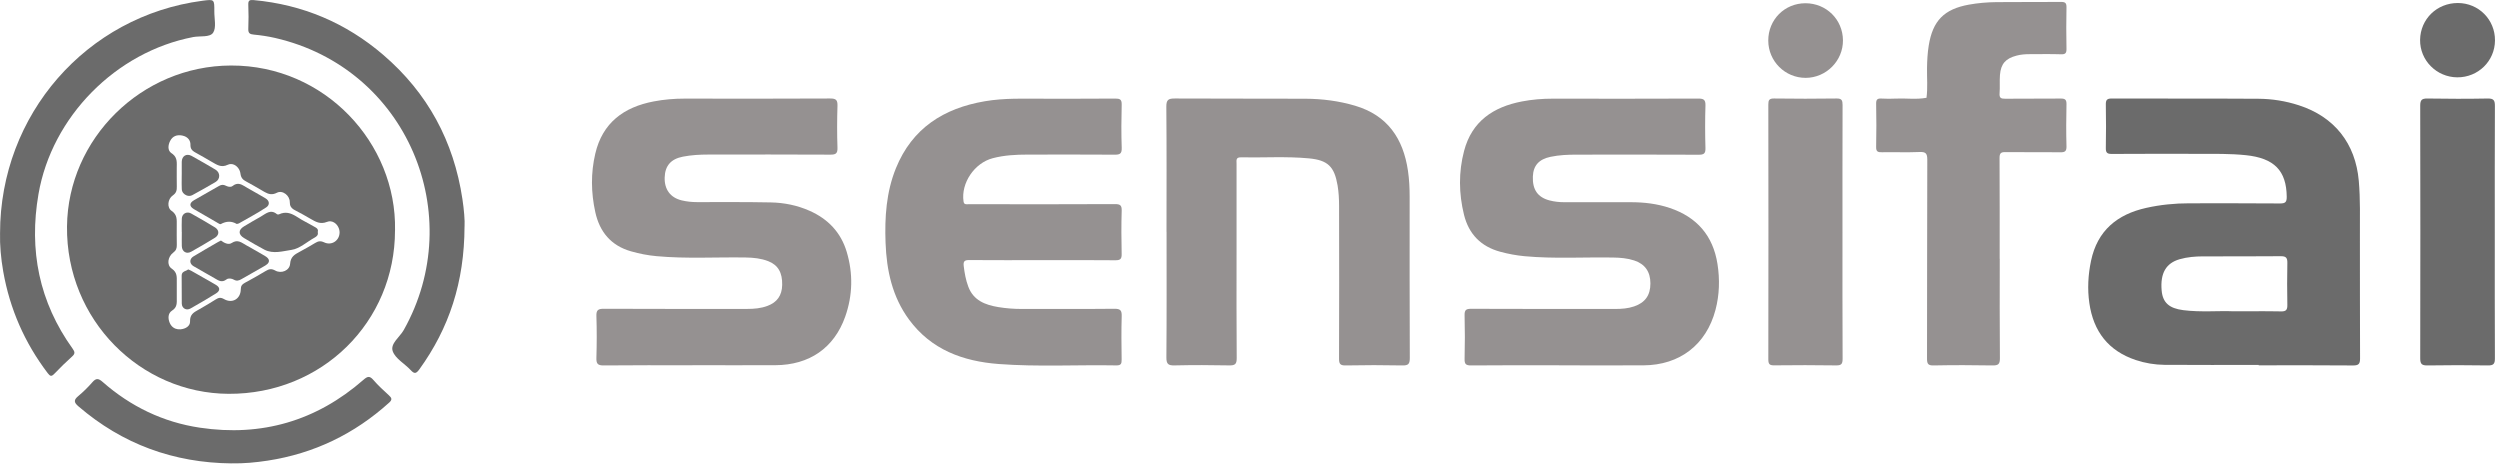 <svg
        class="w-full"
        height="40"
        viewBox="0 0 214 40"
        fill="none"
        xmlns="http://www.w3.org/2000/svg">
        <path
          d="M33.813 19.711C33.813 27.572 27.556 33.749 19.565 33.711C12.025 33.675 5.649 27.39 5.736 19.381C5.814 11.87 12.108 5.628 19.775 5.608C27.812 5.587 33.96 12.256 33.815 19.709L33.813 19.711ZM29.07 19.904C29.07 19.545 28.872 19.207 28.597 19.045C28.419 18.939 28.208 18.907 27.999 18.991C27.404 19.232 27.007 18.976 26.559 18.719C26.138 18.478 25.718 18.232 25.285 18.014C25.226 17.984 25.171 17.954 25.122 17.922C24.918 17.788 24.804 17.619 24.806 17.294C24.806 17.018 24.657 16.762 24.448 16.602C24.231 16.435 23.95 16.372 23.708 16.497C23.282 16.717 22.978 16.613 22.677 16.449C22.637 16.427 22.597 16.404 22.557 16.381C22.502 16.349 22.447 16.316 22.391 16.284C21.95 16.036 21.52 15.767 21.072 15.536C20.93 15.462 20.821 15.385 20.741 15.282C20.658 15.177 20.606 15.044 20.583 14.864C20.539 14.515 20.314 14.223 20.039 14.101C19.868 14.026 19.677 14.017 19.499 14.103C18.917 14.384 18.547 14.088 18.122 13.852C17.664 13.595 17.218 13.316 16.752 13.07C16.708 13.047 16.667 13.024 16.628 12.999C16.417 12.866 16.295 12.708 16.302 12.388C16.308 12.029 16.098 11.775 15.784 11.654C15.723 11.631 15.658 11.612 15.59 11.599C15.157 11.518 14.78 11.642 14.565 12.061C14.376 12.429 14.341 12.878 14.664 13.103C14.668 13.105 14.671 13.108 14.674 13.11L14.677 13.112C14.679 13.113 14.681 13.115 14.684 13.116C14.722 13.141 14.758 13.166 14.79 13.192C15.201 13.523 15.129 13.947 15.129 14.384C15.132 14.912 15.122 15.437 15.134 15.965C15.142 16.279 15.101 16.515 14.792 16.728C14.352 17.032 14.271 17.768 14.689 18.05C15.187 18.387 15.127 18.813 15.129 19.267C15.132 19.835 15.119 20.401 15.134 20.969C15.142 21.251 15.073 21.444 14.825 21.629C14.358 21.979 14.257 22.686 14.689 22.987C14.692 22.989 14.695 22.991 14.699 22.994C14.703 22.996 14.707 22.999 14.711 23.002C14.716 23.005 14.72 23.008 14.725 23.012C15.178 23.33 15.132 23.717 15.132 24.145C15.132 24.612 15.127 25.076 15.132 25.543C15.137 25.946 15.167 26.311 14.727 26.588C14.37 26.814 14.367 27.26 14.529 27.641C14.572 27.742 14.627 27.83 14.692 27.904C14.878 28.117 15.148 28.215 15.458 28.189C15.871 28.153 16.286 27.922 16.269 27.509C16.245 26.928 16.587 26.738 16.96 26.53C16.996 26.51 17.032 26.489 17.069 26.469C17.542 26.197 18.013 25.923 18.474 25.629C18.715 25.477 18.887 25.439 19.173 25.601C19.879 26.01 20.598 25.591 20.611 24.772C20.616 24.473 20.715 24.343 20.948 24.216C21.553 23.889 22.153 23.554 22.74 23.199C23.021 23.029 23.234 22.976 23.561 23.159C24.087 23.453 24.796 23.156 24.834 22.578C24.874 21.975 25.23 21.782 25.629 21.566C25.658 21.55 25.688 21.534 25.718 21.517C26.143 21.284 26.569 21.048 26.981 20.797C27.237 20.642 27.437 20.599 27.746 20.746C28.392 21.053 29.065 20.589 29.068 19.901L29.07 19.904Z"
          fill="#6B6B6B" />
        <path
          d="M193.349 31.238C190.657 31.238 187.966 31.25 185.274 31.23C184.446 31.222 183.626 31.085 182.831 30.822C180.474 30.038 179.195 28.366 178.848 25.946C178.674 24.734 178.742 23.519 178.993 22.324C179.534 19.739 181.233 18.346 183.722 17.794C184.93 17.525 186.156 17.403 187.394 17.403C189.984 17.405 192.574 17.393 195.167 17.416C195.618 17.418 195.749 17.306 195.744 16.845C195.719 14.6 194.671 13.534 192.24 13.283C190.908 13.146 189.574 13.172 188.239 13.169C185.75 13.167 183.259 13.159 180.77 13.177C180.378 13.179 180.251 13.075 180.259 12.672C180.284 11.437 180.279 10.199 180.259 8.964C180.253 8.591 180.327 8.431 180.752 8.433C184.943 8.449 189.133 8.426 193.321 8.454C194.493 8.461 195.656 8.646 196.782 9.012C199.833 10.001 201.631 12.279 201.912 15.478C202.051 17.055 202.003 18.636 202.008 20.213C202.016 23.699 202.003 27.184 202.021 30.669C202.023 31.141 201.91 31.286 201.421 31.283C198.729 31.258 196.038 31.271 193.344 31.271C193.344 31.261 193.344 31.25 193.344 31.24L193.349 31.238ZM191.171 26.646C191.618 26.646 192.043 26.645 192.452 26.643L192.454 26.643C192.515 26.643 192.576 26.643 192.636 26.643C193.438 26.64 194.181 26.638 194.916 26.65C195.03 26.652 195.143 26.654 195.256 26.657C195.259 26.657 195.262 26.657 195.265 26.657C195.692 26.664 195.805 26.514 195.797 26.101C195.775 24.906 195.772 23.712 195.797 22.519C195.807 22.08 195.696 21.926 195.228 21.931C193.005 21.956 190.779 21.936 188.556 21.946C188.234 21.947 187.911 21.961 187.59 21.996C187.584 21.996 187.578 21.997 187.572 21.998C187.237 22.035 186.904 22.096 186.578 22.189C185.406 22.527 184.912 23.389 185.036 24.855C185.125 25.906 185.677 26.395 186.892 26.55C188.404 26.74 189.921 26.591 191.174 26.646H191.171Z"
          fill="#6B6B6B" />
        <path
          d="M59.266 31.268C56.736 31.268 54.207 31.253 51.677 31.281C51.163 31.286 51.037 31.131 51.052 30.637C51.087 29.442 51.092 28.244 51.052 27.052C51.034 26.527 51.214 26.428 51.7 26.431C55.787 26.451 59.876 26.441 63.962 26.443C64.552 26.443 65.13 26.395 65.689 26.187C66.52 25.88 66.938 25.294 66.955 24.389C66.978 23.336 66.603 22.684 65.755 22.354C65.145 22.119 64.504 22.052 63.851 22.042C61.304 21.999 58.752 22.162 56.207 21.928C55.46 21.86 54.728 21.72 54.009 21.512C52.303 21.023 51.328 19.851 50.956 18.154C50.591 16.49 50.566 14.813 50.956 13.154C51.574 10.506 53.399 9.169 55.956 8.682C56.83 8.515 57.716 8.441 58.61 8.441C62.757 8.446 66.907 8.454 71.055 8.431C71.561 8.428 71.705 8.558 71.688 9.065C71.65 10.26 71.647 11.457 71.688 12.649C71.705 13.159 71.52 13.24 71.07 13.238C67.588 13.22 64.109 13.225 60.628 13.23C59.901 13.23 59.175 13.271 58.455 13.41C57.432 13.608 56.926 14.186 56.896 15.194C56.865 16.208 57.377 16.916 58.352 17.152C58.782 17.256 59.225 17.301 59.673 17.301C61.777 17.299 63.882 17.286 65.986 17.327C67.122 17.35 68.234 17.573 69.285 18.037C70.872 18.735 71.979 19.889 72.478 21.558C73.032 23.412 72.994 25.279 72.351 27.103C71.401 29.789 69.28 31.248 66.368 31.261C64.001 31.271 61.633 31.261 59.266 31.261V31.268Z"
          fill="#959191" />
        <path
          d="M133.459 31.268C130.95 31.268 128.441 31.256 125.929 31.281C125.461 31.286 125.357 31.149 125.369 30.705C125.4 29.47 125.402 28.232 125.369 26.999C125.357 26.537 125.488 26.431 125.939 26.433C130.048 26.451 134.155 26.444 138.265 26.446C138.814 26.446 139.356 26.408 139.88 26.228C140.825 25.906 141.275 25.274 141.275 24.265C141.275 23.26 140.814 22.601 139.883 22.294C139.3 22.103 138.7 22.055 138.088 22.045C135.561 22.002 133.029 22.164 130.504 21.931C129.798 21.865 129.104 21.735 128.42 21.55C126.767 21.101 125.729 20.041 125.319 18.385C124.871 16.566 124.848 14.732 125.326 12.916C125.995 10.377 127.828 9.156 130.271 8.685C131.145 8.517 132.031 8.444 132.925 8.446C137.075 8.451 141.222 8.456 145.372 8.438C145.833 8.438 146.002 8.535 145.987 9.032C145.949 10.247 145.952 11.465 145.987 12.677C146 13.146 145.851 13.248 145.405 13.245C141.923 13.228 138.442 13.233 134.961 13.238C134.214 13.238 133.464 13.268 132.727 13.423C131.732 13.631 131.249 14.171 131.213 15.11C131.17 16.221 131.621 16.883 132.623 17.152C133.054 17.266 133.494 17.312 133.945 17.309C135.826 17.302 137.71 17.304 139.592 17.309C140.731 17.309 141.853 17.438 142.936 17.804C145.253 18.585 146.638 20.17 147.018 22.608C147.223 23.925 147.185 25.236 146.846 26.525C146.058 29.508 143.784 31.258 140.683 31.273C138.275 31.286 135.867 31.273 133.457 31.273L133.459 31.268Z"
          fill="#959191" />
        <path
          d="M89.226 22.268C87.142 22.268 85.059 22.278 82.972 22.261C82.572 22.258 82.446 22.36 82.494 22.768C82.567 23.374 82.671 23.968 82.886 24.538C83.329 25.721 84.332 26.099 85.451 26.286C86.109 26.395 86.775 26.446 87.444 26.446C90.095 26.441 92.746 26.459 95.397 26.431C95.918 26.426 96.032 26.583 96.017 27.075C95.982 28.31 95.994 29.546 96.012 30.781C96.017 31.126 95.961 31.286 95.556 31.278C92.199 31.217 88.836 31.413 85.484 31.159C82.433 30.928 79.709 29.934 77.812 27.354C76.382 25.409 75.89 23.151 75.804 20.787C75.723 18.608 75.86 16.452 76.69 14.402C78.083 10.973 80.777 9.268 84.302 8.667C85.988 8.378 87.689 8.451 89.386 8.449C91.409 8.444 93.432 8.459 95.457 8.438C95.858 8.436 96.027 8.502 96.017 8.956C95.984 10.191 95.977 11.429 96.019 12.662C96.037 13.184 95.835 13.245 95.394 13.24C92.925 13.223 90.457 13.23 87.988 13.233C86.975 13.233 85.968 13.283 84.98 13.542C83.403 13.953 82.251 15.678 82.478 17.241C82.522 17.53 82.696 17.479 82.868 17.482C83.638 17.487 84.405 17.482 85.175 17.482C88.596 17.482 92.014 17.489 95.435 17.471C95.873 17.471 96.03 17.558 96.017 18.032C95.979 19.267 95.987 20.503 96.014 21.738C96.025 22.164 95.9 22.281 95.475 22.278C93.391 22.256 91.308 22.268 89.221 22.268H89.226Z"
          fill="#959191" />
        <path
          d="M99.853 19.841C99.853 16.274 99.871 12.71 99.838 9.144C99.833 8.535 100.013 8.428 100.577 8.431C104.302 8.456 108.024 8.431 111.748 8.451C113.187 8.459 114.61 8.639 115.997 9.05C118.775 9.874 120.117 11.86 120.522 14.618C120.631 15.361 120.666 16.109 120.666 16.858C120.666 21.456 120.658 26.055 120.679 30.654C120.679 31.167 120.539 31.291 120.041 31.281C118.423 31.248 116.802 31.248 115.184 31.281C114.708 31.291 114.62 31.131 114.622 30.695C114.637 26.34 114.635 21.984 114.625 17.629C114.625 17.045 114.594 16.452 114.498 15.876C114.222 14.255 113.663 13.707 112.032 13.555C110.095 13.375 108.15 13.507 106.208 13.469C105.773 13.461 105.849 13.745 105.849 13.999C105.849 16.591 105.849 19.186 105.849 21.779C105.849 24.736 105.836 27.694 105.862 30.652C105.867 31.164 105.72 31.288 105.223 31.278C103.666 31.245 102.107 31.243 100.549 31.278C100.015 31.291 99.838 31.174 99.843 30.596C99.873 27.009 99.858 23.425 99.858 19.838L99.853 19.841Z"
          fill="#959191" />
        <path
          d="M171.179 22.151C171.179 24.987 171.164 27.826 171.192 30.662C171.197 31.184 171.04 31.288 170.551 31.281C168.873 31.25 167.191 31.248 165.513 31.281C165.037 31.291 164.953 31.136 164.953 30.697C164.968 25.023 164.953 19.351 164.976 13.677C164.976 13.139 164.852 12.989 164.312 13.012C163.241 13.058 162.168 13.012 161.094 13.032C160.75 13.037 160.59 12.989 160.598 12.581C160.626 11.345 160.621 10.11 160.598 8.872C160.593 8.52 160.707 8.416 161.046 8.436C161.469 8.464 161.897 8.456 162.32 8.438C163.183 8.403 164.049 8.532 164.908 8.37C165.021 7.525 164.94 6.678 164.953 5.831C164.963 5.181 164.996 4.537 165.1 3.895C165.444 1.77 166.414 0.783 168.538 0.397C169.318 0.255 170.103 0.192 170.891 0.182C172.731 0.159 174.575 0.184 176.415 0.166C176.788 0.161 176.899 0.258 176.891 0.638C176.866 1.813 176.869 2.99 176.891 4.164C176.899 4.527 176.815 4.661 176.426 4.646C175.537 4.616 174.646 4.636 173.754 4.636C173.369 4.636 172.99 4.661 172.612 4.763C171.688 5.006 171.273 5.458 171.197 6.412C171.156 6.934 171.205 7.467 171.164 7.989C171.134 8.383 171.283 8.456 171.643 8.451C173.22 8.433 174.8 8.454 176.377 8.436C176.762 8.431 176.902 8.517 176.891 8.933C176.864 10.128 176.858 11.325 176.891 12.52C176.904 12.974 176.737 13.042 176.337 13.037C174.78 13.014 173.22 13.042 171.663 13.02C171.265 13.014 171.162 13.126 171.162 13.522C171.179 16.398 171.172 19.275 171.172 22.154L171.179 22.151Z"
          fill="#959191" />
        <path
          d="M213.554 19.909C213.554 23.496 213.547 27.083 213.564 30.669C213.567 31.144 213.448 31.288 212.962 31.281C211.243 31.25 209.521 31.255 207.799 31.281C207.343 31.286 207.169 31.189 207.171 30.687C207.186 23.473 207.186 16.259 207.171 9.045C207.171 8.565 207.303 8.426 207.784 8.433C209.503 8.461 211.225 8.466 212.947 8.433C213.481 8.423 213.567 8.611 213.564 9.09C213.547 12.697 213.554 16.305 213.554 19.912V19.909Z"
          fill="#6B6B6B" />
        <path
          d="M157.716 19.876C157.716 23.483 157.709 27.09 157.727 30.697C157.727 31.136 157.64 31.288 157.167 31.278C155.407 31.248 153.645 31.255 151.883 31.273C151.498 31.278 151.369 31.189 151.369 30.779C151.381 23.503 151.381 16.226 151.369 8.951C151.369 8.573 151.44 8.426 151.86 8.431C153.64 8.456 155.422 8.456 157.205 8.431C157.658 8.423 157.724 8.593 157.724 8.989C157.711 12.616 157.716 16.244 157.716 19.871V19.876Z"
          fill="#959191" />
        <path
          d="M0.004 19.975C0.004 9.801 7.412 1.364 17.333 0.065C18.348 -0.067 18.353 -0.067 18.346 0.968C18.34 1.592 18.535 2.363 18.242 2.802C17.963 3.218 17.125 3.061 16.538 3.172C9.924 4.443 4.442 9.983 3.295 16.609C2.462 21.418 3.351 25.86 6.222 29.855C6.41 30.116 6.44 30.274 6.184 30.505C5.66 30.979 5.149 31.471 4.66 31.986C4.412 32.245 4.301 32.227 4.083 31.94C2.113 29.348 0.842 26.451 0.277 23.245C0.077 22.106 -0.021 20.957 0.004 19.978V19.975Z"
          fill="#6B6B6B" />
        <path
          d="M39.764 19.371C39.749 24.173 38.442 28.095 35.895 31.618C35.612 32.009 35.46 32.011 35.148 31.674C34.639 31.126 33.847 30.705 33.619 30.068C33.386 29.416 34.219 28.858 34.561 28.25C40.068 18.451 34.898 5.846 23.537 3.246C22.947 3.112 22.344 3.02 21.741 2.964C21.395 2.934 21.24 2.853 21.255 2.47C21.286 1.782 21.28 1.092 21.255 0.402C21.242 0.04 21.359 -0.024 21.708 0.007C25.909 0.392 29.616 1.96 32.809 4.699C36.602 7.954 38.84 12.089 39.582 17.033C39.721 17.953 39.797 18.884 39.767 19.369L39.764 19.371Z"
          fill="#6B6B6B" />
        <path
          d="M19.83 39.667C14.87 39.619 10.487 38.026 6.709 34.779C6.322 34.447 6.299 34.236 6.697 33.906C7.13 33.546 7.537 33.143 7.909 32.717C8.218 32.364 8.418 32.372 8.778 32.686C11.176 34.794 13.961 36.141 17.111 36.61C22.39 37.397 27.082 36.035 31.115 32.509C31.452 32.214 31.639 32.153 31.958 32.521C32.366 32.996 32.834 33.419 33.295 33.843C33.531 34.061 33.596 34.208 33.315 34.462C30.338 37.151 26.877 38.822 22.909 39.431C21.889 39.588 20.863 39.682 19.825 39.664L19.83 39.667Z"
          fill="#6B6B6B" />
        <path
          d="M154.547 0.278C156.334 0.278 157.744 1.671 157.757 3.451C157.77 5.204 156.324 6.66 154.567 6.665C152.799 6.668 151.366 5.24 151.364 3.472C151.361 1.683 152.759 0.278 154.547 0.278Z"
          fill="#959191" />
        <path
          d="M210.343 6.62C208.568 6.61 207.135 5.161 207.16 3.408C207.188 1.628 208.601 0.253 210.399 0.258C212.176 0.263 213.584 1.686 213.571 3.462C213.559 5.23 212.128 6.63 210.343 6.62Z"
          fill="#6B6B6B" />
        <path
          d="M27.198 19.858C27.261 20.12 27.117 20.236 26.924 20.343C26.269 20.703 25.651 21.287 24.962 21.388C24.22 21.494 23.39 21.766 22.63 21.37C22.04 21.061 21.465 20.718 20.891 20.378C20.387 20.079 20.387 19.678 20.886 19.379C21.354 19.097 21.825 18.821 22.301 18.555C22.736 18.314 23.147 17.872 23.701 18.329C23.712 18.339 23.729 18.346 23.747 18.352C23.79 18.364 23.845 18.363 23.878 18.349C24.445 18.079 24.893 18.25 25.319 18.499C25.409 18.552 25.498 18.608 25.587 18.664C25.588 18.665 25.59 18.666 25.591 18.666C25.747 18.765 25.903 18.863 26.064 18.943C26.37 19.095 26.661 19.28 26.965 19.44C27.113 19.516 27.218 19.608 27.218 19.751C27.218 19.784 27.212 19.82 27.2 19.858H27.198Z"
          fill="#6B6B6B" />
        <path
          d="M18.911 20.586C19.174 20.789 19.551 20.987 19.829 20.802C20.354 20.452 20.693 20.782 21.08 20.995C21.179 21.049 21.277 21.104 21.376 21.158C21.762 21.374 22.148 21.593 22.528 21.82C22.588 21.856 22.648 21.892 22.708 21.928C22.854 22.016 22.949 22.11 22.993 22.206C23.076 22.386 22.979 22.573 22.701 22.735C22.337 22.948 21.971 23.155 21.603 23.362C21.285 23.541 20.966 23.72 20.65 23.904C20.442 24.023 20.255 24.074 20.029 23.945C19.827 23.828 19.548 23.795 19.389 23.917C19.016 24.205 18.734 24.036 18.436 23.857C18.409 23.841 18.381 23.824 18.353 23.808C18.123 23.674 17.891 23.543 17.659 23.412C17.64 23.401 17.621 23.391 17.602 23.38C17.256 23.185 16.909 22.99 16.568 22.786C16.452 22.716 16.373 22.628 16.33 22.534C16.238 22.331 16.317 22.096 16.568 21.944C17.257 21.525 17.958 21.127 18.657 20.721C18.726 20.68 18.799 20.647 18.913 20.589L18.911 20.586Z"
          fill="#6B6B6B" />
        <path
          d="M20.259 19.168C20.044 19.041 19.829 18.98 19.612 18.98C19.377 18.979 19.14 19.049 18.9 19.181C18.892 19.186 18.882 19.188 18.871 19.188C18.811 19.189 18.713 19.13 18.631 19.081C18.613 19.07 18.595 19.059 18.578 19.049C17.912 18.669 17.249 18.288 16.591 17.898C16.198 17.662 16.198 17.38 16.603 17.142C16.981 16.919 17.363 16.704 17.745 16.489C18.083 16.299 18.421 16.109 18.755 15.914C18.86 15.853 18.959 15.822 19.058 15.823C19.144 15.823 19.231 15.847 19.323 15.894C19.477 15.973 19.677 16.022 19.821 15.971C19.852 15.96 19.88 15.944 19.905 15.924C20.007 15.841 20.104 15.79 20.196 15.762C20.547 15.657 20.84 15.893 21.151 16.071C21.256 16.132 21.362 16.192 21.468 16.253C21.475 16.257 21.482 16.261 21.489 16.265C21.564 16.307 21.638 16.349 21.712 16.392C21.763 16.42 21.814 16.449 21.864 16.478C21.995 16.552 22.126 16.627 22.257 16.702C22.413 16.791 22.568 16.882 22.723 16.974C23.093 17.192 23.098 17.547 22.794 17.748C22.039 18.248 21.234 18.671 20.449 19.123C20.399 19.15 20.337 19.154 20.263 19.171L20.259 19.171V19.168Z"
          fill="#6B6B6B" />
        <path
          d="M15.558 14.93C15.558 14.809 15.557 14.688 15.557 14.567C15.555 14.324 15.553 14.081 15.558 13.839C15.573 13.356 15.955 13.12 16.376 13.333C16.386 13.338 16.396 13.344 16.407 13.349C16.433 13.364 16.46 13.379 16.487 13.394C17.103 13.737 17.715 14.088 18.323 14.449C18.366 14.474 18.408 14.499 18.45 14.524C18.865 14.77 18.87 15.333 18.457 15.576C17.799 15.965 17.133 16.34 16.46 16.705C16.31 16.787 16.136 16.787 15.981 16.731C15.756 16.649 15.571 16.447 15.561 16.201C15.547 15.904 15.55 15.607 15.553 15.311C15.554 15.184 15.556 15.057 15.556 14.93H15.558Z"
          fill="#6B6B6B" />
        <path
          d="M15.558 19.858C15.558 19.475 15.543 19.092 15.563 18.709C15.567 18.626 15.587 18.55 15.618 18.483C15.744 18.218 16.062 18.107 16.358 18.273C17.042 18.656 17.723 19.047 18.392 19.458C18.643 19.611 18.733 19.836 18.664 20.041C18.625 20.158 18.534 20.268 18.392 20.356C17.723 20.767 17.047 21.165 16.363 21.548C15.956 21.776 15.576 21.54 15.563 21.066C15.551 20.663 15.563 20.259 15.563 19.856L15.558 19.858Z"
          fill="#6B6B6B" />
        <path
          d="M16.11 23.062C16.144 23.077 16.174 23.09 16.203 23.102C16.264 23.127 16.314 23.148 16.358 23.173C16.363 23.176 16.368 23.178 16.373 23.181C16.498 23.252 16.623 23.323 16.748 23.393C16.776 23.409 16.804 23.425 16.832 23.441L16.835 23.442C16.889 23.473 16.944 23.504 16.998 23.535C17.432 23.78 17.866 24.026 18.297 24.277C18.356 24.312 18.416 24.346 18.475 24.381C18.862 24.607 18.857 24.891 18.492 25.117C17.773 25.566 17.042 25.992 16.305 26.408C16.14 26.501 15.969 26.505 15.832 26.441C15.676 26.367 15.565 26.205 15.56 25.987C15.553 25.592 15.554 25.199 15.555 24.805C15.557 24.411 15.558 24.017 15.55 23.623C15.545 23.325 15.721 23.252 15.892 23.181C15.971 23.148 16.049 23.116 16.107 23.062H16.11Z"
          fill="#6B6B6B" />
        <path
          fill-rule="evenodd"
          clip-rule="evenodd"
          d="M192.454 26.643L192.636 26.643C192.575 26.643 192.514 26.643 192.452 26.643L192.454 26.643ZM195.256 26.657C195.143 26.654 195.03 26.652 194.916 26.65C195.028 26.652 195.14 26.654 195.252 26.657C195.256 26.657 195.261 26.657 195.265 26.657L195.256 26.657Z"
          fill="#6B6B6B" />
      </svg>
